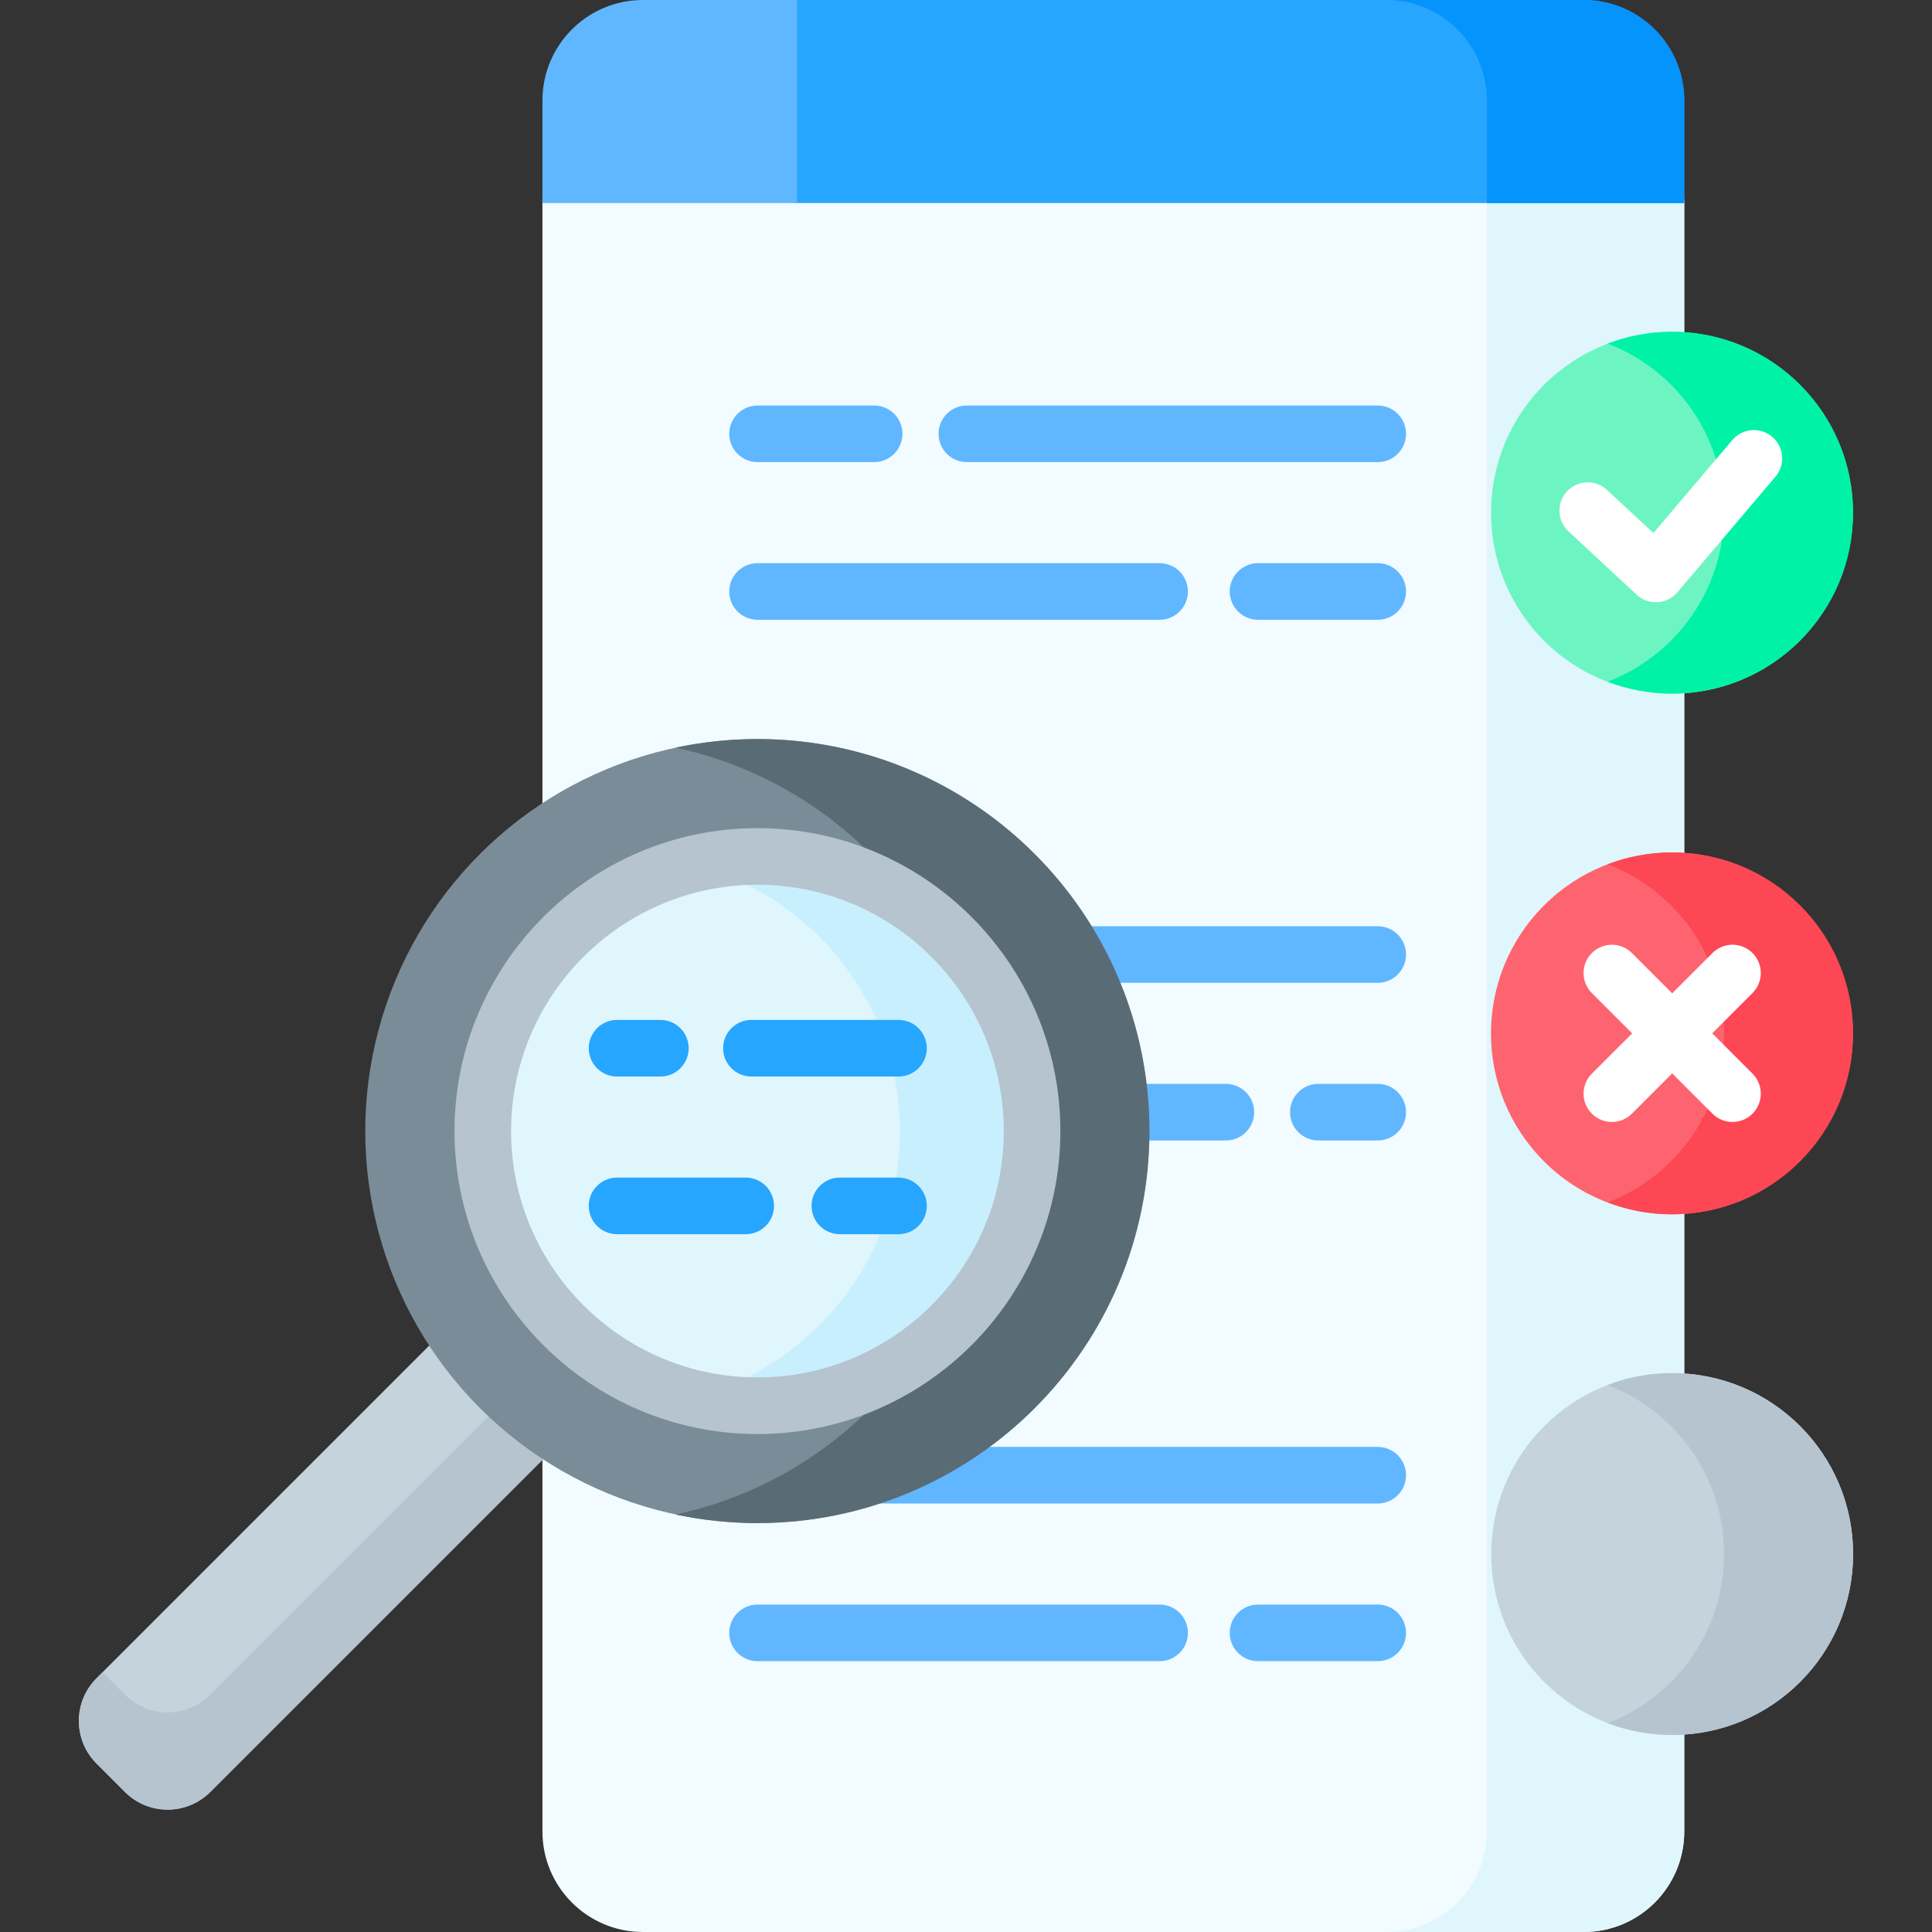 <svg id="Capa_1" enable-background="new 0 0 512 512" height="512" viewBox="0 0 512 512" width="512" xmlns="http://www.w3.org/2000/svg"><rect x="0" y="0" width="512" height="512" fill="#333333" stroke="none"/><g><path d="m443.146 458.788c-25.888 0-46.95-21.062-46.95-46.95s21.062-46.95 46.95-46.95c1.076 0 2.139.05 3.197.121v-44.332c-1.058.072-2.121.121-3.197.121-25.888 0-46.95-21.062-46.95-46.95s21.062-46.949 46.95-46.949c1.076 0 2.139.05 3.197.121v-44.332c-1.058.072-2.121.121-3.197.121-25.888 0-46.95-21.062-46.95-46.95s21.062-46.95 46.95-46.95c1.076 0 2.139.05 3.197.121v-36.219h-302.59v161.308c16.324-10.898 35.921-17.261 56.979-17.261 56.735 0 102.892 46.157 102.892 102.892s-46.157 102.892-102.892 102.892c-21.058 0-40.655-6.363-56.979-17.261v99.981c0 14.712 11.927 26.639 26.639 26.639h249.312c14.712 0 26.639-11.927 26.639-26.639v-26.694c-1.059.071-2.122.12-3.197.12z" fill="#f2fbff"/><path d="m443.146 458.788c-25.888 0-46.95-21.062-46.95-46.95s21.062-46.95 46.95-46.95c1.076 0 2.139.05 3.197.121v-44.332c-1.058.072-2.121.121-3.197.121-25.888 0-46.95-21.062-46.95-46.95s21.062-46.949 46.95-46.949c1.076 0 2.139.05 3.197.121v-44.332c-1.058.072-2.121.121-3.197.121-25.888 0-46.95-21.062-46.95-46.95s21.062-46.95 46.95-46.95c1.076 0 2.139.05 3.197.121v-36.219h-52.298v432.551c0 14.712-11.927 26.639-26.639 26.639h52.298c14.712 0 26.639-11.927 26.639-26.639v-26.694c-1.059.071-2.122.12-3.197.12z" fill="#dff6fd"/><g><path d="m419.703 0h-209.456v53.811h236.096v-27.172c-.001-14.712-11.928-26.639-26.64-26.639z" fill="#26a6fe"/></g><path d="m394.044 26.639v27.172h52.298v-27.172c0-14.712-11.927-26.639-26.639-26.639h-52.298c14.713 0 26.639 11.927 26.639 26.639z" fill="#0593fc"/><path d="m170.391 0c-14.712 0-26.639 11.927-26.639 26.639v27.172h67.494v-53.811z" fill="#60b7ff"/><g><ellipse cx="443.145" cy="135.859" fill="#6cf5c2" rx="47.95" ry="47.95" transform="matrix(.707 -.707 .707 .707 33.728 353.143)"/></g><g><path d="m443.145 87.908c-6.028 0-11.791 1.123-17.105 3.153 18.033 6.89 30.845 24.343 30.845 44.797s-12.812 37.906-30.845 44.797c5.314 2.03 11.077 3.153 17.105 3.153 26.482 0 47.95-21.468 47.95-47.95s-21.467-47.95-47.95-47.95z" fill="#00f2a6"/></g><g><path d="m438.814 159.6c-1.889 0-3.714-.713-5.105-2.007l-18.046-16.773c-3.034-2.819-3.208-7.565-.388-10.6 2.82-3.033 7.566-3.207 10.6-.387l12.298 11.431 20.909-24.643c2.68-3.157 7.413-3.546 10.571-.866s3.546 7.413.866 10.571l-25.986 30.626c-1.325 1.562-3.231 2.514-5.275 2.635-.148.009-.297.013-.444.013z" fill="#fff"/></g><g><path d="m365.111 122.467h-108.887c-4.142 0-7.5-3.357-7.5-7.5s3.358-7.5 7.5-7.5h108.887c4.142 0 7.5 3.357 7.5 7.5s-3.358 7.5-7.5 7.5z" fill="#60b7ff"/></g><g><path d="m231.658 122.467h-30.901c-4.142 0-7.5-3.357-7.5-7.5s3.358-7.5 7.5-7.5h30.901c4.142 0 7.5 3.357 7.5 7.5s-3.358 7.5-7.5 7.5z" fill="#60b7ff"/></g><g><path d="m365.111 164.25h-31.718c-4.142 0-7.5-3.357-7.5-7.5s3.358-7.5 7.5-7.5h31.718c4.142 0 7.5 3.357 7.5 7.5s-3.358 7.5-7.5 7.5z" fill="#60b7ff"/></g><g><path d="m307.308 164.25h-106.552c-4.142 0-7.5-3.357-7.5-7.5s3.358-7.5 7.5-7.5h106.552c4.142 0 7.5 3.357 7.5 7.5s-3.358 7.5-7.5 7.5z" fill="#60b7ff"/></g><g><g><g><circle cx="443.145" cy="411.838" fill="#c5d3dd" r="47.95"/></g></g></g><g><path d="m443.145 363.888c-6.028 0-11.791 1.123-17.105 3.153 18.033 6.89 30.845 24.343 30.845 44.797s-12.812 37.907-30.845 44.797c5.314 2.031 11.077 3.153 17.105 3.153 26.482 0 47.95-21.468 47.95-47.95s-21.467-47.95-47.95-47.95z" fill="#b6c4cf"/></g><path d="m365.111 383.446h-104.601c-9.216 6.601-19.563 11.715-30.688 15h135.29c4.142 0 7.5-3.357 7.5-7.5s-3.359-7.5-7.501-7.5z" fill="#60b7ff"/><g><path d="m365.111 440.229h-31.718c-4.142 0-7.5-3.357-7.5-7.5s3.358-7.5 7.5-7.5h31.718c4.142 0 7.5 3.357 7.5 7.5s-3.358 7.5-7.5 7.5z" fill="#60b7ff"/></g><g><path d="m307.308 440.229h-106.552c-4.142 0-7.5-3.357-7.5-7.5s3.358-7.5 7.5-7.5h106.552c4.142 0 7.5 3.357 7.5 7.5s-3.358 7.5-7.5 7.5z" fill="#60b7ff"/></g><g><g><g><ellipse cx="443.145" cy="273.848" fill="#fe646f" rx="47.95" ry="47.95" transform="matrix(.707 -.707 .707 .707 -63.846 393.559)"/></g></g></g><g><path d="m443.145 225.898c-6.028 0-11.791 1.123-17.105 3.153 18.033 6.89 30.845 24.343 30.845 44.797s-12.812 37.906-30.845 44.797c5.314 2.031 11.077 3.153 17.105 3.153 26.482 0 47.95-21.468 47.95-47.95s-21.467-47.95-47.95-47.95z" fill="#fd4755"/></g><path d="m365.111 245.456h-77.017c2.966 4.756 5.556 9.769 7.725 15h69.292c4.142 0 7.5-3.357 7.5-7.5s-3.358-7.5-7.5-7.5z" fill="#60b7ff"/><g><path d="m203.954 260.456h-29.329c-4.142 0-7.5-3.357-7.5-7.5s3.358-7.5 7.5-7.5h29.329c4.142 0 7.5 3.357 7.5 7.5s-3.358 7.5-7.5 7.5z"/></g><g><path d="m365.111 302.24h-15.734c-4.142 0-7.5-3.357-7.5-7.5s3.358-7.5 7.5-7.5h15.734c4.142 0 7.5 3.357 7.5 7.5s-3.358 7.5-7.5 7.5z" fill="#60b7ff"/></g><path d="m324.869 287.24h-22.008c.499 4.101.762 8.275.762 12.509 0 .833-.012 1.663-.032 2.491h21.277c4.142 0 7.5-3.357 7.5-7.5s-3.357-7.5-7.499-7.5z" fill="#60b7ff"/><g><path d="m114.532 355.81-88.946 88.946c-6.242 6.242-6.242 16.362 0 22.604l7.534 7.535c6.242 6.242 16.362 6.242 22.604 0l88.946-88.946c-12.015-7.841-22.297-18.123-30.138-30.139z" fill="#c5d3dd"/></g><g><path d="m55.724 449.113c-6.242 6.242-16.362 6.242-22.604 0l-5.946-5.946-1.589 1.589c-6.242 6.242-6.242 16.362 0 22.604l7.534 7.535c6.242 6.242 16.362 6.242 22.604 0l88.946-88.946c-5.144-3.357-9.947-7.185-14.4-11.382z" fill="#b6c4cf"/></g><g><ellipse cx="200.731" cy="299.749" fill="#7a8c98" rx="103.892" ry="103.892" transform="matrix(.707 -.707 .707 .707 -153.162 229.733)"/></g><path d="m200.731 195.857c-7.456 0-14.725.792-21.736 2.285 26.002 5.536 48.392 20.808 63.205 41.807 18.918 13.144 31.313 35.019 31.313 59.8s-12.395 46.656-31.313 59.8c-14.813 20.999-37.203 36.271-63.205 41.807 7.011 1.493 14.28 2.285 21.736 2.285 57.378 0 103.892-46.514 103.892-103.892s-46.514-103.892-103.892-103.892z" fill="#596c76"/><g><ellipse cx="200.731" cy="299.749" fill="#dff6fd" rx="72.782" ry="72.782" transform="matrix(.707 -.707 .707 .707 -153.162 229.733)"/></g><g><path d="m200.731 226.967c-6.039 0-11.902.749-17.513 2.135 31.734 7.842 55.269 36.49 55.269 70.646 0 34.157-23.534 62.805-55.269 70.647 5.611 1.386 11.474 2.135 17.513 2.135 40.196 0 72.782-32.586 72.782-72.782 0-40.195-32.585-72.781-72.782-72.781z" fill="#c8effe"/></g><g><path d="m200.731 380.031c-44.268 0-80.282-36.015-80.282-80.282s36.015-80.282 80.282-80.282 80.282 36.015 80.282 80.282-36.014 80.282-80.282 80.282zm0-145.564c-35.997 0-65.282 29.285-65.282 65.282s29.286 65.282 65.282 65.282 65.282-29.285 65.282-65.282-29.285-65.282-65.282-65.282z" fill="#b6c4cf"/></g><g><g><path d="m238.114 285.292h-38.981c-4.142 0-7.5-3.357-7.5-7.5s3.358-7.5 7.5-7.5h38.981c4.142 0 7.5 3.357 7.5 7.5s-3.358 7.5-7.5 7.5z" fill="#26a6fe"/></g><g><path d="m175.009 285.292h-11.484c-4.142 0-7.5-3.357-7.5-7.5s3.358-7.5 7.5-7.5h11.484c4.142 0 7.5 3.357 7.5 7.5s-3.358 7.5-7.5 7.5z" fill="#26a6fe"/></g><g><path d="m238.114 327.075h-15.539c-4.142 0-7.5-3.357-7.5-7.5s3.358-7.5 7.5-7.5h15.539c4.142 0 7.5 3.357 7.5 7.5s-3.358 7.5-7.5 7.5z" fill="#26a6fe"/></g><g><path d="m197.623 327.075h-34.098c-4.142 0-7.5-3.357-7.5-7.5s3.358-7.5 7.5-7.5h34.098c4.142 0 7.5 3.357 7.5 7.5s-3.358 7.5-7.5 7.5z" fill="#26a6fe"/></g></g><path d="m453.752 273.848 10.68-10.68c2.929-2.93 2.929-7.678 0-10.607-2.929-2.928-7.678-2.928-10.606 0l-10.68 10.68-10.68-10.68c-2.929-2.928-7.678-2.928-10.606 0-2.929 2.93-2.929 7.678 0 10.607l10.68 10.68-10.68 10.68c-2.929 2.93-2.929 7.678 0 10.607 1.464 1.464 3.384 2.196 5.303 2.196s3.839-.732 5.303-2.196l10.68-10.68 10.68 10.68c1.464 1.464 3.384 2.196 5.303 2.196s3.839-.732 5.303-2.196c2.929-2.93 2.929-7.678 0-10.607z" fill="#fff"/></g></svg>